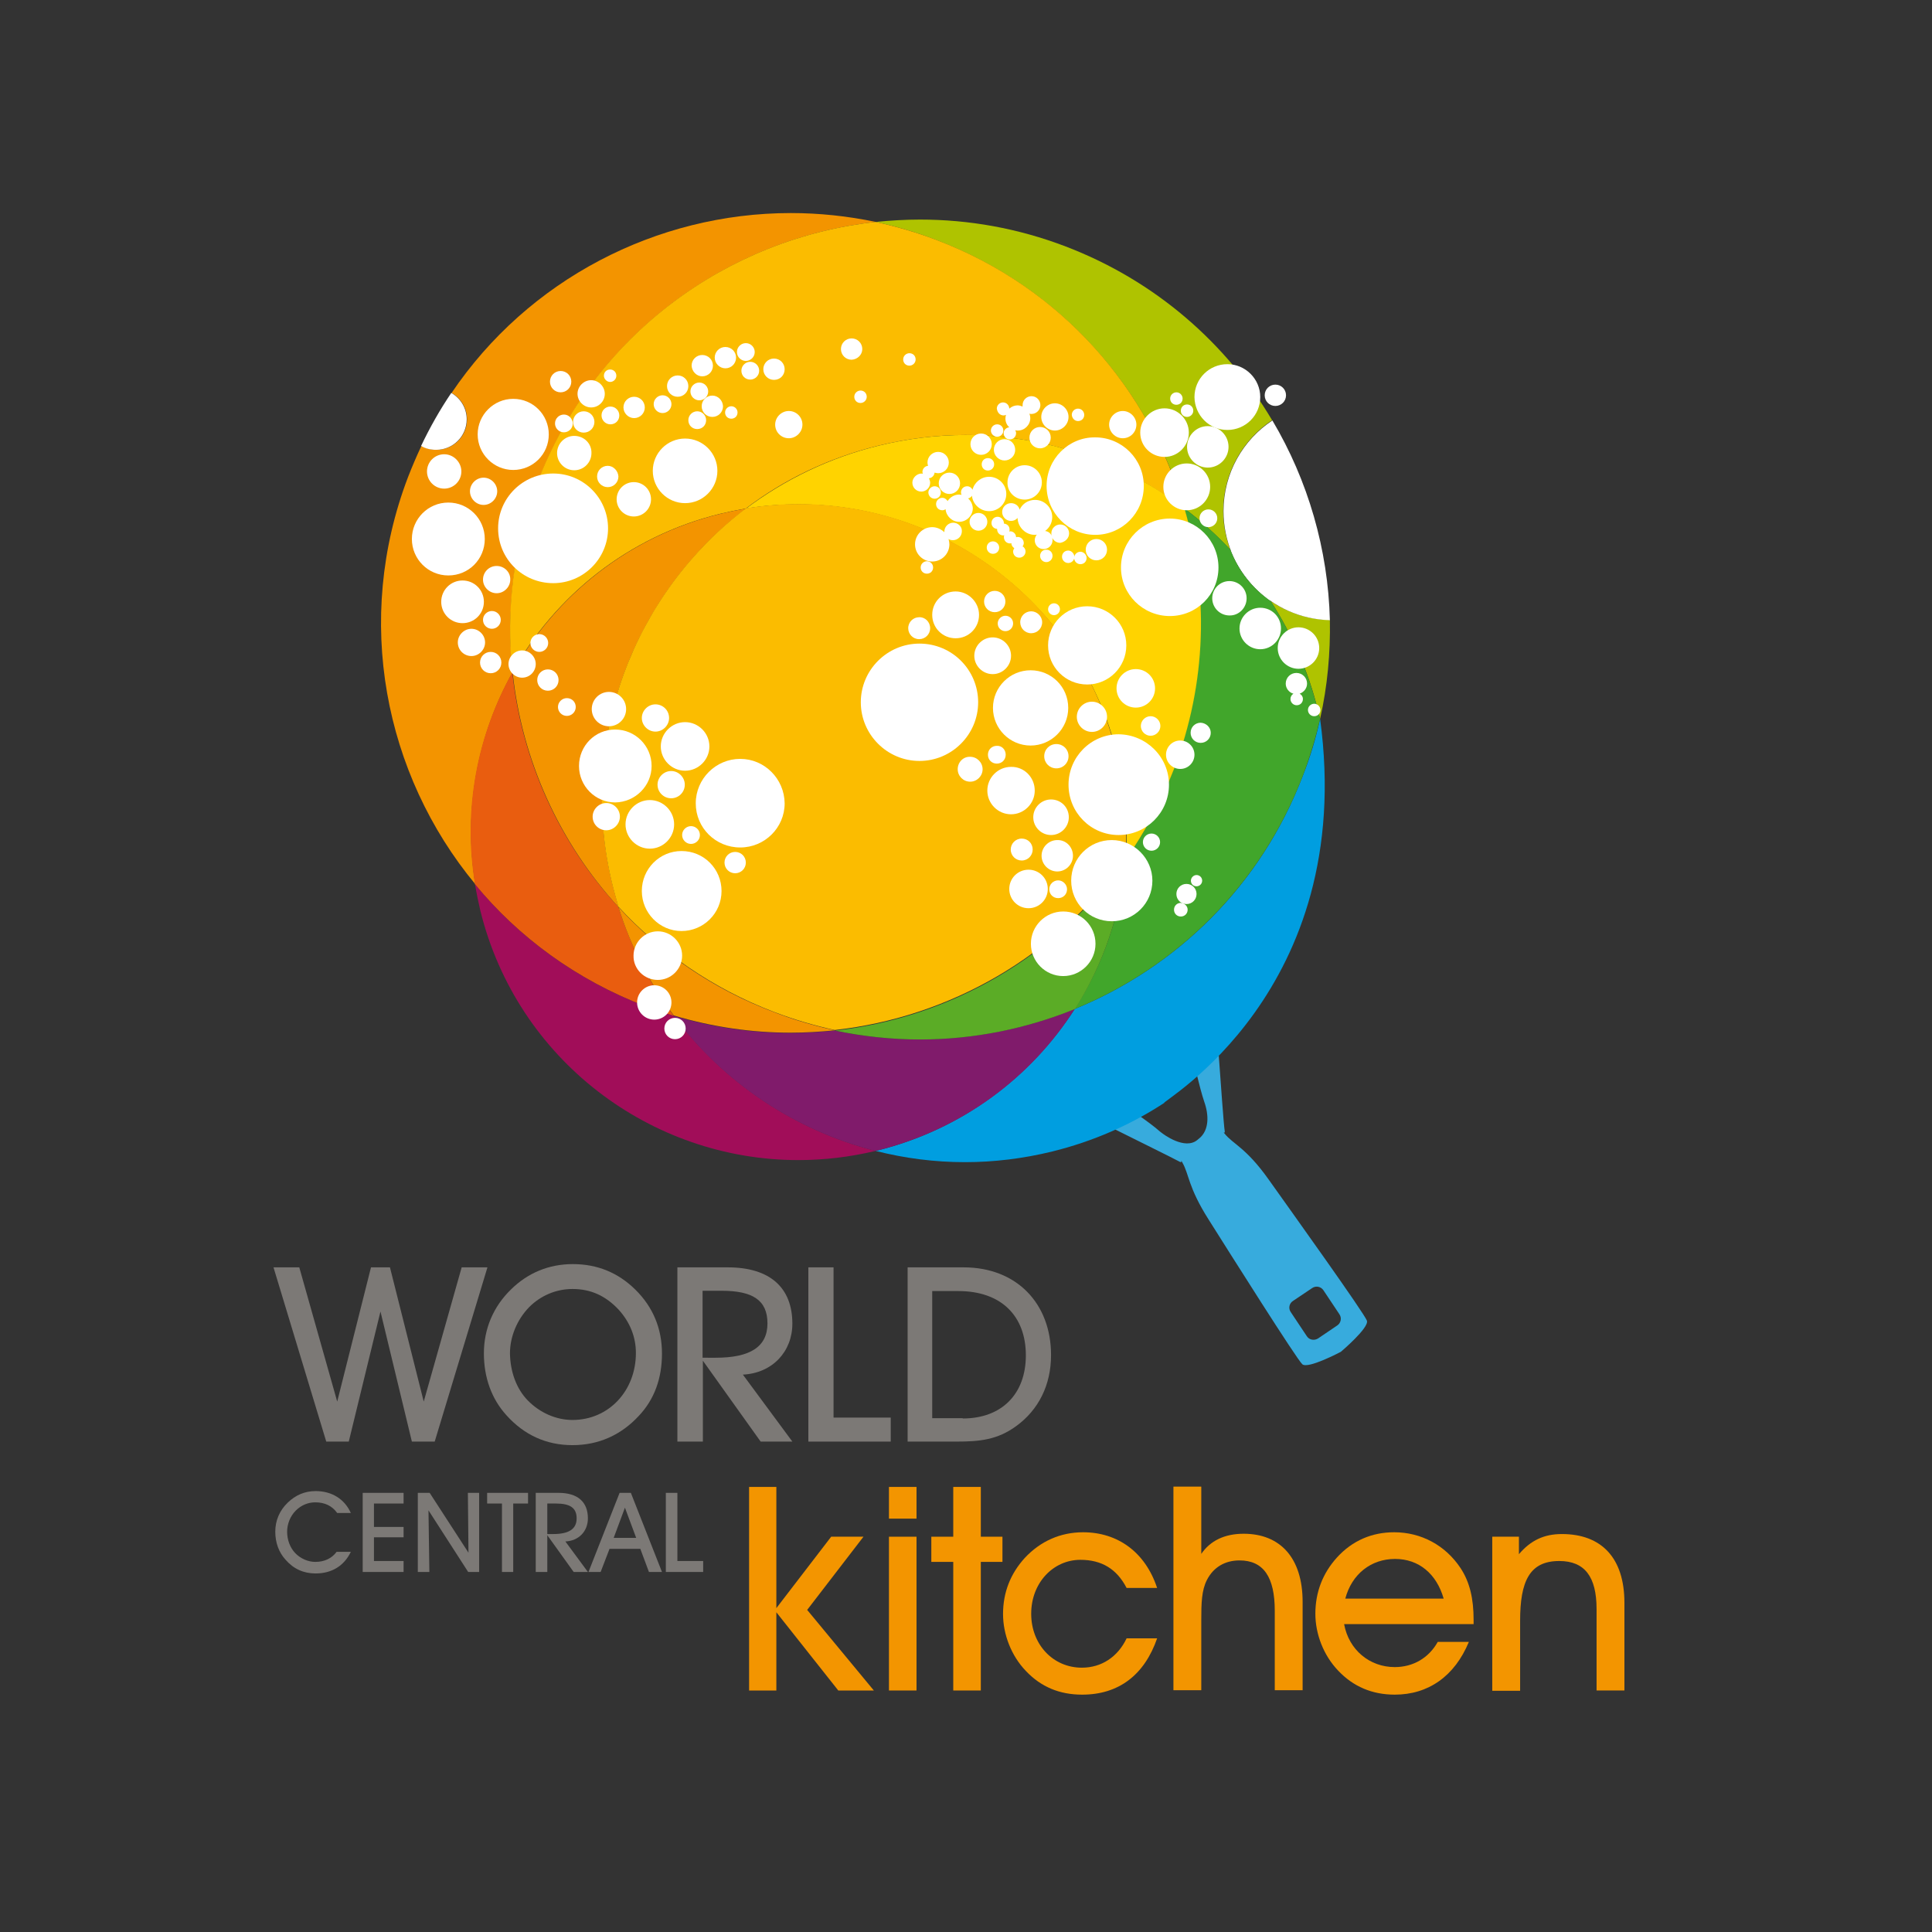 <?xml version="1.0" encoding="utf-8"?>
<!-- Generator: Adobe Illustrator 19.2.1, SVG Export Plug-In . SVG Version: 6.00 Build 0)  -->
<svg version="1.1" id="layer" xmlns="http://www.w3.org/2000/svg" xmlns:xlink="http://www.w3.org/1999/xlink" x="0px" y="0px"
	 viewBox="0 0 652 652" style="enable-background:new 0 0 652 652;" xml:space="preserve">
<rect x="0" y="0" width="652" height="652" fill="#333333" stroke="none"/>
<style type="text/css">
	.st0{fill:#F39500;}
	.st1{fill:#7C7976;}
	.st2{fill:#37ABDD;}
	.st3{fill:#F39400;}
	.st4{fill:#FFFFFF;}
	.st5{fill:#AFC300;}
	.st6{fill:#FBBC00;}
	.st7{fill:#A10D59;}
	.st8{fill:#E95D0F;}
	.st9{fill:#009EE0;}
	.st10{fill:#41A62B;}
	.st11{fill:#FFD300;}
	.st12{fill:#801B6B;}
	.st13{fill:#5BAC26;}
</style>
<polygon class="st0" points="252.8,501.8 262,501.8 262,542.7 280.5,518.6 291.4,518.6 272.4,543.3 294.9,570.5 282.9,570.5 
	262,544.1 262,570.5 252.8,570.5 "/>
<path class="st0" d="M300,518.6h9.3v51.9H300V518.6z M300,501.8h9.3v10.7H300V501.8z"/>
<polygon class="st0" points="321.7,527.1 314.3,527.1 314.3,518.6 321.7,518.6 321.7,501.8 331,501.8 331,518.6 338.3,518.6 
	338.3,527.1 331,527.1 331,570.5 321.7,570.5 "/>
<g>
	<path class="st0" d="M365.2,571.9c-7.6,0-13.9-2.6-19-8c-4.9-5.1-7.7-12.3-7.7-19.2c0-7.3,2.5-13.6,7.3-18.9
		c5.3-5.7,12.1-8.7,19.7-8.7c11.7,0,21,6.7,25,18.8h-10.3c-3.3-6.4-8.4-9.5-15.6-9.5c-9.1,0-16.6,7.7-16.6,18.2
		c0,10.4,7.4,18.2,17.1,18.2c6.6,0,12.1-3.6,15.1-9.9h10.3C386.2,565.3,377.5,571.9,365.2,571.9"/>
	<path class="st0" d="M396,570.5v-68.8h9.4v22.7c3-4.4,7.8-6.8,14.3-6.8c12.3,0,19.9,8.1,19.9,23v29.8h-9.4v-26.8
		c0-11.4-3.8-17-11.9-17c-4.9,0-8.8,2.3-11,6.6c-1.8,3.5-1.9,7.9-1.9,13.6v23.6H396z"/>
	<path class="st0" d="M470.8,526.1c-8.1,0-14.6,5.1-16.8,13.4h33.2C484.8,531.1,478.8,526.1,470.8,526.1 M470.7,562.6
		c6.2,0,11.5-3.1,14.5-8.5h10.5c-4.8,11.6-13.7,17.8-25,17.8c-7.6,0-14-2.7-19.1-8.1c-4.9-5.1-7.7-12.3-7.7-19.2
		c0-7.3,2.5-13.7,7.3-19c5.2-5.7,11.8-8.5,19.3-8.5c9.1,0,17.3,4.4,22.4,12.1c3.1,4.7,4.4,10.3,4.4,17.4v1.5h-43.7
		C455.2,556.8,462.2,562.6,470.7,562.6"/>
	<path class="st0" d="M503.6,570.5v-51.9h9v5.9c4-4.7,8.5-6.8,14.5-6.8c13.4,0,21.1,8.1,21.1,23.2v29.6h-9.4V543
		c0-10.9-4-16.2-12.6-16.2c-10,0-13.2,6.8-13.2,20.2v23.6H503.6z"/>
</g>
<polygon class="st1" points="101,427.7 113.8,473 125.2,427.7 131.6,427.7 143,473 155.8,427.7 164.5,427.7 146.7,486.5 139,486.5 
	128.4,442.6 117.7,486.5 110.1,486.5 92.3,427.7 "/>
<g>
	<path class="st1" d="M178.1,472.6c4.1,4.2,9.6,6.6,15.1,6.6c12.2,0,21.4-9.8,21.4-22.6c0-5.4-2-10.4-5.8-14.6
		c-4.4-4.7-9.4-7-15.6-7c-5.5,0-10.7,2.2-14.6,6.1c-4.1,4.2-6.5,10-6.5,15.6C172.2,463,174.3,468.7,178.1,472.6 M172.5,435.1
		c5.6-5.5,12.7-8.5,20.8-8.5c8.3,0,15.3,2.9,21.1,8.6c6,5.9,9,13.2,9,21.6c0,8.4-2.6,15.5-7.8,21c-6,6.5-13.6,9.9-22.4,9.9
		c-8.8,0-16.3-3.4-22.3-10.1c-5-5.5-7.6-12.7-7.6-20.9C163.3,448.6,166.4,441,172.5,435.1"/>
	<path class="st1" d="M241.5,458.2c11.7,0,17.5-3.7,17.5-11.6c0-7.9-5.1-11-15.5-11h-6.4v22.6H241.5z M228.6,486.5v-58.8h17
		c14.3,0,21.8,6.9,21.8,19c0,9.4-6.7,16.7-16.7,17.2l16.7,22.6h-10.7l-19.5-27.3v27.3H228.6z"/>
</g>
<polygon class="st1" points="272.8,486.5 272.8,427.7 281.3,427.7 281.3,478.4 300.6,478.4 300.6,486.5 "/>
<g>
	<path class="st1" d="M324.9,478.7c13.2,0,21.3-8.3,21.3-21.3c0-13.3-8.3-21.7-22.8-21.7h-8.8v42.9H324.9z M306.3,486.5v-58.8h18.9
		c17.9,0,29.5,12.2,29.5,29.6c0,10.1-4.2,18.5-11.8,24c-6.3,4.6-12.3,5.2-20.1,5.2H306.3z"/>
	<path class="st1" d="M106.5,531c-4,0-7.4-1.5-10.1-4.6c-2.3-2.5-3.5-5.8-3.5-9.5c0-3.7,1.4-7.1,4.2-9.8c2.6-2.5,5.7-3.9,9.4-3.9
		c5.5,0,9.8,2.7,11.9,7.4h-4.6c-1.7-2.4-4.2-3.6-7.4-3.6c-2.5,0-4.8,1-6.6,2.8c-1.9,1.9-2.9,4.6-2.9,7.1c0,2.8,1,5.4,2.7,7.2
		c1.8,1.9,4.4,3,6.8,3c3.1,0,5.6-1.2,7.2-3.4h4.8C116.1,528.5,111.9,531,106.5,531"/>
</g>
<polygon class="st1" points="122.4,530.5 122.4,503.8 136.2,503.8 136.2,507.4 126.2,507.4 126.2,515.3 136.2,515.3 136.2,518.8 
	126.2,518.8 126.2,526.8 136.2,526.8 136.2,530.5 "/>
<polygon class="st1" points="141,530.5 141,503.8 145,503.8 158.1,524 157.9,503.8 161.7,503.8 161.7,530.5 158,530.5 144.6,509.7 
	144.9,530.5 "/>
<polygon class="st1" points="169.4,530.5 169.4,507.4 164.4,507.4 164.4,503.8 178.2,503.8 178.2,507.4 173.2,507.4 173.2,530.5 "/>
<g>
	<path class="st1" d="M186.7,517.7c5.3,0,7.9-1.7,7.9-5.3c0-3.6-2.3-5-7-5h-2.9v10.3H186.7z M180.8,530.5v-26.7h7.7
		c6.5,0,9.9,3.1,9.9,8.6c0,4.3-3,7.6-7.6,7.8l7.6,10.3h-4.8l-8.9-12.4v12.4H180.8z"/>
</g>
<path class="st1" d="M210.9,508.8l-3.8,10.2h7.6L210.9,508.8z M202.7,530.5h-4.1l10.5-26.7h3.8l10.5,26.7H219l-2.9-7.8h-10.4
	L202.7,530.5z"/>
<polygon class="st1" points="224.7,530.5 224.7,503.8 228.6,503.8 228.6,526.8 237.3,526.8 237.3,530.5 "/>
<g>
	<path class="st2" d="M406.4,371.8c1.6,4.5,1.7,9.6-1.7,12.4c1.4-1.2-0.5,0.4-0.5,0.4c-4.3,3.8-11.9-2.1-11.9-2.1
		c-0.3-0.2-0.5-0.4-0.8-0.6c-1.9-1.7-4.8-3.8-7.2-5.5c3.5-1.8,6.9-3.9,10.2-6.1c3.3-2.2,6.5-4.6,9.5-7.2
		C404.7,366,405.6,369.4,406.4,371.8 M442.8,434.7c1.3-0.9,3-0.5,3.8,0.7l5.4,8.1c0.9,1.3,0.5,3-0.7,3.8l-6.5,4.4
		c-1.3,0.8-3,0.5-3.8-0.8l-5.4-8.1c-0.9-1.3-0.5-3,0.8-3.8L442.8,434.7z M375.2,380.6c7.4,3.7,21.4,10.6,22.8,11.4
		c2,1.2-1.2-3.6,1,0.3c2.3,3.9,1.9,8.3,8.9,19.3c7,11.1,29.7,47.1,31.6,48.8s13-4.2,13-4.2s9.6-8.1,8.8-10.5
		c-0.8-2.4-25.6-37-33.2-47.7c-7.6-10.7-12-11.9-14.8-15.4c-2.8-3.6,0.4,1.3,0-1c-0.3-1.6-1.4-17.2-2-25.4"/>
	<path class="st3" d="M266.9,71.9c-45.4,0-88.7,22.5-114.5,60.7c3.1,1.8,5.2,5.1,5.2,8.9c0,5.7-4.6,10.3-10.3,10.3
		c-1.8,0-3.6-0.5-5.1-1.3c-1.6,3.4-3.1,6.9-4.5,10.5c-18.4,48.2-8,100.3,22.7,137.4c-4.1-25.3,0.8-50.4,12.6-71.5
		c-2.2-20.9,0.3-42.7,8.3-63.7c19.1-50.2,64.3-82.8,114.3-88.3C286,72.9,276.4,71.9,266.9,71.9"/>
	<path class="st4" d="M157.5,141.5c0-3.8-2.1-7.1-5.2-8.9c-3.8,5.6-7.2,11.6-10.2,17.9c1.5,0.9,3.2,1.3,5.1,1.3
		C152.9,151.8,157.5,147.2,157.5,141.5"/>
	<path class="st5" d="M310.5,74.1c-5,0-10,0.3-15,0.8c6.9,1.5,13.8,3.5,20.5,6.1c42.1,16,71.8,50.4,83.6,90.5
		c5.6,4.2,10.8,8.9,15.6,14c-1.5-4-2.4-8.4-2.4-13c0-12.8,6.6-24.1,16.5-30.7c-15.4-25.9-39.3-47-69.6-58.6
		C343.5,77,326.9,74.1,310.5,74.1 M428.8,202.8c7.2,11.2,12.8,23.7,16.1,37.4c0.2,0.8,0.4,1.6,0.6,2.4c2.5-11.1,3.5-22.3,3.3-33.4
		C441.4,209.1,434.5,206.7,428.8,202.8"/>
	<path class="st6" d="M295.5,74.9c-50,5.5-95.2,38.1-114.3,88.3c-8,21-10.5,42.8-8.3,63.7c14.4-25.8,39.1-45.9,70.1-53.5
		c2.9-0.7,5.8-1.3,8.7-1.8c12.9-9.8,28-17.1,44.7-21.2c9.9-2.4,19.7-3.6,29.4-3.6c27,0,52.8,9,73.7,24.7
		C387.9,131.4,358.2,97,316.1,81C309.3,78.4,302.4,76.4,295.5,74.9"/>
	<path class="st4" d="M412.9,172.5c0,20,16,36.3,35.9,36.8c-0.6-23.9-7.4-47.2-19.4-67.4C419.5,148.4,412.9,159.7,412.9,172.5"/>
	<path class="st7" d="M160.3,298.4c0.5,3,1.1,5.9,1.8,8.9c12.4,50.4,57.6,84.2,107.3,84.2c8.6,0,17.3-1,26.1-3.1
		c-27.1-6.9-51.3-23-68.1-45.6c-3.3-1-6.5-2.1-9.8-3.3C194.4,330.6,175,316.3,160.3,298.4"/>
	<path class="st8" d="M172.9,226.9c-11.8,21.1-16.8,46.2-12.6,71.5c14.7,17.9,34.2,32.2,57.3,41.1c3.2,1.2,6.5,2.3,9.8,3.3
		c-8.1-10.8-14.4-23.1-18.7-36.7C188.6,284.3,176,256.4,172.9,226.9"/>
	<path class="st3" d="M251.8,171.6c-2.9,0.5-5.8,1.1-8.7,1.8c-31,7.6-55.7,27.7-70.1,53.5c3.1,29.5,15.7,57.4,35.8,79.3
		c-0.7-2.4-1.4-4.8-2-7.3C194.6,249.7,213.9,200.3,251.8,171.6"/>
	<path class="st9" d="M445.5,242.6c-1.4,6.4-3.3,12.8-5.8,19.1c-14.2,37.3-42.8,64.8-77,78.8c-14.8,23-38.1,40.7-66.7,47.8
		c-0.2,0-0.3,0.1-0.5,0.1c9.8,2.5,19.9,3.8,30.2,3.8c9.7,0,19.6-1.2,29.4-3.6c13.8-3.4,26.5-9,37.8-16.4
		C391.5,371.9,458,334.7,445.5,242.6"/>
	<path class="st10" d="M399.6,171.5c8.2,27.9,7.6,58.7-3.5,88c-4.2,11.1-9.7,21.3-16.3,30.6c-1.5,18.2-7.5,35.4-17.1,50.4
		c34.2-14,62.8-41.6,77-78.8c2.4-6.3,4.3-12.7,5.8-19.1c-0.2-0.8-0.4-1.6-0.6-2.4c-3.4-13.7-8.9-26.2-16.1-37.4
		c-6.1-4.2-10.9-10.2-13.5-17.2C410.5,180.4,405.2,175.7,399.6,171.5"/>
	<path class="st11" d="M325.9,146.8c-9.7,0-19.6,1.2-29.4,3.6c-16.7,4.1-31.8,11.5-44.7,21.2c6-1,11.9-1.4,17.8-1.4
		c49.7,0,94.9,33.8,107.4,84.2c3,12,3.8,24,2.9,35.7c6.5-9.3,12-19.5,16.3-30.6c11.2-29.3,11.7-60,3.5-88
		C378.7,155.8,352.9,146.8,325.9,146.8"/>
	<path class="st4" d="M415.3,185.5c2.7,7,7.4,13,13.5,17.3C424.8,196.6,420.3,190.8,415.3,185.5"/>
	<path class="st12" d="M362.7,340.5c-16.4,6.7-34.2,10.3-52.3,10.3c-9.5,0-19.1-1-28.7-3c-4.9,0.5-10,0.8-15,0.8
		c-13.1,0-26.4-1.9-39.4-5.8c16.8,22.6,41,38.7,68.1,45.6c0.2,0,0.3-0.1,0.5-0.1C324.7,381.2,348,363.6,362.7,340.5"/>
	<path class="st3" d="M208.7,306.1c4.2,13.5,10.6,25.8,18.7,36.6c13.1,3.9,26.3,5.8,39.4,5.8c5,0,10-0.3,15-0.8
		c-6.9-1.5-13.8-3.5-20.5-6.1C240.5,333.8,222.8,321.4,208.7,306.1"/>
	<path class="st13" d="M379.8,290.1c-23.1,32.7-59.1,53.4-98,57.7c9.6,2,19.2,3,28.7,3c18.1,0,35.8-3.6,52.3-10.3
		C372.3,325.5,378.3,308.2,379.8,290.1"/>
	<path class="st6" d="M269.6,170.1c-5.9,0-11.8,0.5-17.8,1.4c-37.9,28.7-57.2,78.1-45.1,127.2c0.6,2.5,1.3,4.9,2,7.3
		c14.1,15.3,31.8,27.6,52.5,35.5c6.8,2.6,13.7,4.6,20.5,6.1c38.9-4.3,75-25,98-57.7c1-11.7,0.1-23.7-2.9-35.7
		C364.6,203.9,319.4,170.1,269.6,170.1"/>
	<path class="st4" d="M353.2,164c0,9.1,7.4,16.5,16.4,16.5c9.1,0,16.4-7.4,16.4-16.5c0-9.1-7.4-16.4-16.4-16.4
		C360.6,147.5,353.2,154.9,353.2,164"/>
	<path class="st4" d="M414.2,145.1c6.1,0,11.1-4.9,11.1-11.1c0-6.1-5-11.1-11.1-11.1c-6.1,0-11.1,4.9-11.1,11.1
		C403.2,140.2,408.1,145.1,414.2,145.1"/>
	<path class="st4" d="M411.2,191.5c0-9.1-7.4-16.5-16.4-16.5c-9.1,0-16.5,7.4-16.5,16.5c0,9.1,7.4,16.4,16.5,16.4
		C403.9,207.9,411.2,200.6,411.2,191.5"/>
	<path class="st4" d="M249.8,256.1c-8.2,0-15,6.7-15,15c0,8.3,6.7,14.9,15,14.9c8.3,0,15-6.7,15-14.9
		C264.7,262.8,258,256.1,249.8,256.1"/>
	<path class="st4" d="M230,287.2c-7.4,0-13.4,6-13.4,13.5c0,7.4,6,13.5,13.4,13.5c7.4,0,13.5-6,13.5-13.5
		C243.5,293.2,237.5,287.2,230,287.2"/>
	<path class="st4" d="M219.9,258.5c0-6.8-5.5-12.3-12.3-12.3c-6.8,0-12.2,5.5-12.2,12.3c0,6.8,5.5,12.3,12.2,12.3
		C214.4,270.7,219.9,265.2,219.9,258.5"/>
	<path class="st4" d="M168.1,178.3c0,10.3,8.3,18.5,18.6,18.5c10.2,0,18.5-8.3,18.5-18.5c0-10.2-8.3-18.5-18.5-18.5
		C176.4,159.8,168.1,168.1,168.1,178.3"/>
	<path class="st4" d="M173.2,158.6c6.6,0,12-5.3,12-12c0-6.6-5.3-12-12-12c-6.6,0-12,5.4-12,12C161.2,153.2,166.6,158.6,173.2,158.6
		"/>
	<path class="st4" d="M163.3,203.1c0-4-3.2-7.2-7.2-7.2c-4,0-7.2,3.2-7.2,7.2c0,4,3.2,7.2,7.2,7.2
		C160.1,210.3,163.3,207.1,163.3,203.1"/>
	<path class="st4" d="M364.6,186.2c-1.1,0-2.1,0.9-2.1,2.1c0,1.1,0.9,2.1,2.1,2.1c1.2,0,2.1-0.9,2.1-2.1
		C366.7,187.2,365.7,186.2,364.6,186.2"/>
	<path class="st4" d="M373.6,185.5c0-2-1.6-3.6-3.6-3.6c-2,0-3.6,1.6-3.6,3.6c0,2,1.6,3.6,3.6,3.6
		C372,189.1,373.6,187.5,373.6,185.5"/>
	<path class="st4" d="M393,154.2c4.5,0,8.2-3.7,8.2-8.2c0-4.5-3.7-8.2-8.2-8.2c-4.5,0-8.2,3.7-8.2,8.2
		C384.8,150.6,388.5,154.2,393,154.2"/>
	<path class="st4" d="M378.9,147.9c2.6,0,4.6-2.1,4.6-4.6s-2.1-4.6-4.6-4.6c-2.5,0-4.6,2.1-4.6,4.6S376.4,147.9,378.9,147.9"/>
	<path class="st4" d="M408.4,164.3c0-4.4-3.6-7.9-7.9-7.9c-4.4,0-7.9,3.6-7.9,7.9c0,4.4,3.6,7.9,7.9,7.9
		C404.9,172.2,408.4,168.6,408.4,164.3"/>
	<path class="st4" d="M397,136.6c1.2,0,2.1-0.9,2.1-2.1c0-1.1-0.9-2.1-2.1-2.1c-1.1,0-2.1,0.9-2.1,2.1
		C394.9,135.7,395.8,136.6,397,136.6"/>
	<path class="st4" d="M404.8,174.9c0,1.6,1.3,3,3,3c1.6,0,3-1.3,3-3c0-1.6-1.3-3-3-3C406.2,171.9,404.8,173.2,404.8,174.9"/>
	<path class="st4" d="M400.6,140.7c1.1,0,2.1-0.9,2.1-2.1c0-1.2-0.9-2.1-2.1-2.1c-1.2,0-2.1,0.9-2.1,2.1
		C398.5,139.8,399.4,140.7,400.6,140.7"/>
	<path class="st4" d="M337.2,184.8c0-1.1-0.9-2.1-2.1-2.1c-1.2,0-2.1,0.9-2.1,2.1c0,1.1,0.9,2.1,2.1,2.1
		C336.3,186.9,337.2,186,337.2,184.8"/>
	<path class="st4" d="M336.7,174.4c-1.2,0-2.1,0.9-2.1,2.1c0,1.1,0.8,1.9,1.9,2l0,0.1c0,1.2,0.9,2.1,2.1,2.1l0.3-0.1
		c-0.1,0.2-0.1,0.5-0.1,0.7c0,1.2,0.9,2.1,2.1,2.1c0.2,0,0.3-0.1,0.4-0.1c0,0.7,0.4,1.3,1,1.7c-0.2,0.3-0.4,0.7-0.4,1.1
		c0,1.2,0.9,2.1,2.1,2.1c1.1,0,2.1-0.9,2.1-2.1c0-0.7-0.4-1.4-1-1.7c0.2-0.3,0.4-0.7,0.4-1.1c0-1.2-0.9-2.1-2.1-2.1
		c-0.2,0-0.3,0.1-0.5,0.1c0-1.1-0.9-2-2-2l-0.3,0.1c0.1-0.2,0.1-0.5,0.1-0.7c0-1.1-0.8-1.9-1.9-2l0-0.1
		C338.8,175.4,337.8,174.4,336.7,174.4"/>
	<path class="st4" d="M345.8,168.6c3.2,0,5.8-2.6,5.8-5.8c0-3.2-2.6-5.8-5.8-5.8c-3.2,0-5.8,2.6-5.8,5.8
		C339.9,166,342.5,168.6,345.8,168.6"/>
	<path class="st4" d="M360.5,185.8c-1.2,0-2.1,0.9-2.1,2.1c0,1.1,0.9,2.1,2.1,2.1c1.1,0,2.1-0.9,2.1-2.1
		C362.5,186.8,361.6,185.8,360.5,185.8"/>
	<path class="st4" d="M253.2,122.1c-1.6,0-3,1.3-3,3c0,1.7,1.3,3,3,3c1.6,0,3-1.3,3-3C256.2,123.4,254.8,122.1,253.2,122.1"/>
	<path class="st4" d="M339,155.4c2,0,3.6-1.6,3.6-3.6c0-2-1.6-3.6-3.6-3.6c-2,0-3.6,1.6-3.6,3.6C335.4,153.8,337.1,155.4,339,155.4"
		/>
	<path class="st4" d="M312.8,189.4c-1.1,0-2.1,0.9-2.1,2.1c0,1.2,0.9,2.1,2.1,2.1c1.2,0,2.1-0.9,2.1-2.1
		C314.9,190.4,314,189.4,312.8,189.4"/>
	<path class="st4" d="M313.3,166.2c0,1.1,0.9,2.1,2.1,2.1c1.2,0,2.1-0.9,2.1-2.1c0-1.2-0.9-2.1-2.1-2.1
		C314.3,164.1,313.3,165.1,313.3,166.2"/>
	<path class="st4" d="M326.7,168.2c0.5-0.1,1-0.4,1.3-0.9c0.3,2.9,2.8,5.2,5.8,5.2c3.2,0,5.8-2.6,5.8-5.8c0-3.2-2.6-5.8-5.8-5.8
		c-2.7,0-5,1.9-5.6,4.4c-0.3-0.7-1-1.2-1.8-1.2c-1.2,0-2.1,0.9-2.1,2.1c0,0.3,0.1,0.6,0.2,0.8c-0.3,0-0.5-0.1-0.8-0.1
		c-1.6,0-3.1,0.9-3.9,2.2c-0.4-0.6-1-1.1-1.8-1.1c-1.1,0-2.1,0.9-2.1,2.1c0,1.2,0.9,2.1,2.1,2.1c0.4,0,0.8-0.1,1.1-0.4
		c0.2,2.4,2.2,4.3,4.6,4.3c2.5,0,4.6-2.1,4.6-4.6C328.2,170.2,327.7,169.1,326.7,168.2"/>
	<path class="st4" d="M316.8,163.1c0,2,1.6,3.6,3.6,3.6c2,0,3.6-1.6,3.6-3.6c0-2-1.6-3.6-3.6-3.6
		C318.4,159.5,316.8,161.1,316.8,163.1"/>
	<path class="st4" d="M321.7,176.4c-1.6,0-3,1.3-3,3l0,0.2c-1.1-1-2.5-1.7-4.1-1.7c-3.2,0-5.8,2.6-5.8,5.8c0,3.2,2.6,5.8,5.8,5.8
		c3.2,0,5.8-2.6,5.8-5.8c0-0.6-0.1-1.2-0.3-1.8c0.4,0.3,1,0.4,1.5,0.4c1.6,0,3-1.3,3-3C324.7,177.7,323.3,176.4,321.7,176.4"/>
	<path class="st4" d="M306.9,123.4c1.1,0,2.1-0.9,2.1-2.1c0-1.2-0.9-2.1-2.1-2.1c-1.1,0-2.1,0.9-2.1,2.1
		C304.8,122.5,305.7,123.4,306.9,123.4"/>
	<path class="st4" d="M264.8,124.6c0-2-1.6-3.6-3.6-3.6c-2,0-3.6,1.6-3.6,3.6c0,2,1.6,3.6,3.6,3.6
		C263.3,128.2,264.8,126.6,264.8,124.6"/>
	<path class="st4" d="M307.9,162.9c0,1.6,1.3,3,3,3c1.6,0,3-1.3,3-3c0-0.5-0.2-1-0.4-1.5c1-0.1,1.8-0.9,1.9-1.9
		c0.4,0.1,0.8,0.2,1.2,0.2c2,0,3.6-1.6,3.6-3.6c0-2-1.6-3.6-3.6-3.6c-2,0-3.6,1.6-3.6,3.6c0,0.4,0.1,0.8,0.2,1.1
		c-1.1,0.1-1.9,1-1.9,2.1c0,0.2,0.1,0.4,0.1,0.6c-0.2,0-0.3-0.1-0.5-0.1C309.3,159.9,307.9,161.3,307.9,162.9"/>
	<path class="st4" d="M356,145.3c2.5,0,4.6-2.1,4.6-4.6c0-2.5-2.1-4.6-4.6-4.6c-2.5,0-4.6,2.1-4.6,4.6
		C351.4,143.2,353.5,145.3,356,145.3"/>
	<path class="st4" d="M363.8,142.1c1.2,0,2.1-0.9,2.1-2.1c0-1.1-0.9-2.1-2.1-2.1c-1.1,0-2.1,0.9-2.1,2.1
		C361.8,141.2,362.7,142.1,363.8,142.1"/>
	<path class="st4" d="M354.6,147.7c0-2-1.6-3.6-3.6-3.6s-3.6,1.6-3.6,3.6c0,2,1.6,3.6,3.6,3.6S354.6,149.6,354.6,147.7"/>
	<path class="st4" d="M338.7,140.2c0.3,0,0.6-0.1,0.8-0.2c-0.1,0.4-0.2,0.8-0.2,1.2c0,1.2,0.5,2.3,1.3,3c-1.1,0.1-1.9,1-1.9,2
		c0,1.1,0.9,2.1,2.1,2.1c1.1,0,2.1-0.9,2.1-2.1c0-0.4-0.1-0.7-0.3-1c0.3,0.1,0.6,0.1,0.9,0.1c2.3,0,4.2-1.9,4.2-4.2
		c0-0.5-0.1-1-0.3-1.5c0.2,0.1,0.5,0.1,0.7,0.1c1.6,0,3-1.3,3-3c0-1.6-1.3-3-3-3c-1.6,0-3,1.3-3,3c0,0.2,0,0.4,0,0.5
		c-0.5-0.2-1.1-0.4-1.7-0.4c-1,0-2,0.4-2.8,1.1c0-1.1-0.9-2.1-2.1-2.1c-1.1,0-2.1,0.9-2.1,2.1C336.6,139.3,337.5,140.2,338.7,140.2"
		/>
	<path class="st4" d="M331.1,153.5c2,0,3.6-1.6,3.6-3.6c0-2-1.6-3.6-3.6-3.6c-2,0-3.6,1.6-3.6,3.6
		C327.5,151.9,329.1,153.5,331.1,153.5"/>
	<path class="st4" d="M330.2,173.1c-1.6,0-3,1.3-3,3c0,1.6,1.3,3,3,3c1.6,0,3-1.3,3-3C333.2,174.4,331.8,173.1,330.2,173.1"/>
	<path class="st4" d="M336.5,147.4c1.1,0,2.1-0.9,2.1-2.1c0-1.2-0.9-2.1-2.1-2.1c-1.1,0-2.1,0.9-2.1,2.1
		C334.4,146.4,335.4,147.4,336.5,147.4"/>
	<path class="st4" d="M333.4,154.6c-1.2,0-2.1,0.9-2.1,2.1c0,1.2,0.9,2.1,2.1,2.1c1.1,0,2.1-0.9,2.1-2.1
		C335.5,155.5,334.6,154.6,333.4,154.6"/>
	<path class="st4" d="M355.2,187.6c0-1.2-0.9-2.1-2.1-2.1c-1.2,0-2.1,0.9-2.1,2.1c0,1.1,0.9,2.1,2.1,2.1
		C354.2,189.7,355.2,188.8,355.2,187.6"/>
	<path class="st4" d="M430.4,137c2,0,3.6-1.6,3.6-3.6c0-2-1.6-3.6-3.6-3.6c-2,0-3.6,1.6-3.6,3.6C426.8,135.4,428.4,137,430.4,137"/>
	<path class="st4" d="M407.6,157.8c3.9,0,7-3.2,7-7c0-3.9-3.2-7-7-7c-3.9,0-7,3.2-7,7C400.6,154.7,403.8,157.8,407.6,157.8"/>
	<path class="st4" d="M360.8,180c0-1.6-1.3-3-3-3c-1.6,0-3,1.3-3,3c0,0.3,0,0.5,0.1,0.8c-0.4-0.9-1.2-1.5-2.2-1.6
		c1.5-1.1,2.4-2.8,2.4-4.7c0-3.2-2.6-5.8-5.8-5.8c-2.3,0-4.3,1.3-5.2,3.3c-0.3-1.3-1.5-2.2-2.9-2.2c-1.6,0-3,1.3-3,3
		c0,1.6,1.3,3,3,3c0.9,0,1.7-0.4,2.2-1c0.1,3.1,2.7,5.7,5.8,5.7c0.2,0,0.5,0,0.7-0.1c-0.4,0.5-0.7,1.2-0.7,1.9c0,1.7,1.3,3,3,3
		c1.6,0,3-1.3,3-3c0-0.3,0-0.5-0.1-0.8c0.5,1,1.5,1.7,2.7,1.7C359.5,182.9,360.8,181.6,360.8,180"/>
	<path class="st4" d="M443.5,237.5c-1.1,0-2.1,0.9-2.1,2.1c0,1.1,0.9,2.1,2.1,2.1c1.2,0,2.1-0.9,2.1-2.1
		C445.6,238.5,444.7,237.5,443.5,237.5"/>
	<path class="st4" d="M437.5,227.1c-2,0-3.6,1.6-3.6,3.6c0,1.6,1.1,3,2.6,3.4c-0.6,0.4-1,1-1,1.8c0,1.1,0.9,2.1,2.1,2.1
		c1.2,0,2.1-0.9,2.1-2.1c0-0.8-0.4-1.4-1.1-1.8c1.4-0.5,2.5-1.8,2.5-3.4C441.1,228.7,439.5,227.1,437.5,227.1"/>
	<path class="st4" d="M445.2,218.7c0-3.9-3.2-7-7-7c-3.9,0-7,3.2-7,7c0,3.9,3.2,7,7,7C442,225.7,445.2,222.6,445.2,218.7"/>
	<path class="st4" d="M420.7,201.9c0-3.2-2.6-5.8-5.8-5.8c-3.2,0-5.8,2.6-5.8,5.8c0,3.2,2.6,5.8,5.8,5.8
		C418,207.8,420.7,205.2,420.7,201.9"/>
	<path class="st4" d="M425.3,205.1c-3.9,0-7,3.2-7,7c0,3.9,3.2,7,7,7c3.9,0,7-3.2,7-7C432.3,208.2,429.2,205.1,425.3,205.1"/>
	<path class="st4" d="M251.7,121.8c1.6,0,3-1.3,3-3c0-1.6-1.3-3-3-3c-1.6,0-3,1.3-3,3C248.7,120.5,250.1,121.8,251.7,121.8"/>
	<path class="st4" d="M291,117.8c0-2-1.6-3.6-3.6-3.6c-2,0-3.6,1.6-3.6,3.6c0,2,1.6,3.6,3.6,3.6C289.4,121.3,291,119.7,291,117.8"/>
	<path class="st4" d="M290.4,131.8c-1.1,0-2.1,0.9-2.1,2.1c0,1.2,0.9,2.1,2.1,2.1c1.1,0,2.1-0.9,2.1-2.1
		C292.5,132.7,291.6,131.8,290.4,131.8"/>
	<path class="st4" d="M266.2,138.7c-2.5,0-4.6,2.1-4.6,4.6c0,2.6,2.1,4.6,4.6,4.6c2.5,0,4.6-2.1,4.6-4.6
		C270.8,140.8,268.8,138.7,266.2,138.7"/>
	<path class="st4" d="M248.1,287.5c-2,0-3.6,1.6-3.6,3.6c0,2,1.6,3.6,3.6,3.6c2,0,3.6-1.6,3.6-3.6
		C251.7,289.1,250.1,287.5,248.1,287.5"/>
	<path class="st4" d="M205.5,233.5c-3.2,0-5.8,2.6-5.8,5.8c0,3.2,2.6,5.8,5.8,5.8c3.2,0,5.8-2.6,5.8-5.8
		C211.3,236.1,208.7,233.5,205.5,233.5"/>
	<path class="st4" d="M205.9,128.9c1.1,0,2.1-0.9,2.1-2.1c0-1.2-0.9-2.1-2.1-2.1c-1.2,0-2.1,0.9-2.1,2.1
		C203.8,127.9,204.8,128.9,205.9,128.9"/>
	<path class="st4" d="M213.9,174.3c3.2,0,5.8-2.6,5.8-5.8c0-3.2-2.6-5.8-5.8-5.8c-3.2,0-5.8,2.6-5.8,5.8
		C208.1,171.7,210.7,174.3,213.9,174.3"/>
	<path class="st4" d="M214,141.1c2,0,3.6-1.6,3.6-3.6c0-2-1.6-3.6-3.6-3.6c-2,0-3.6,1.6-3.6,3.6C210.4,139.5,212.1,141.1,214,141.1"
		/>
	<path class="st4" d="M216.6,242.3c0,2.5,2.1,4.6,4.6,4.6c2.5,0,4.6-2.1,4.6-4.6c0-2.6-2.1-4.6-4.6-4.6
		C218.7,237.7,216.6,239.8,216.6,242.3"/>
	<path class="st4" d="M203,140.2c0,1.6,1.3,3,3,3c1.7,0,3-1.3,3-3c0-1.6-1.3-3-3-3C204.3,137.2,203,138.5,203,140.2"/>
	<path class="st4" d="M199.5,137.5c2.6,0,4.6-2.1,4.6-4.6c0-2.5-2.1-4.6-4.6-4.6c-2.5,0-4.6,2.1-4.6,4.6
		C194.9,135.4,197,137.5,199.5,137.5"/>
	<path class="st4" d="M190.3,139.9c-1.6,0-3,1.3-3,3c0,1.6,1.3,3,3,3c1.6,0,3-1.3,3-3C193.2,141.2,191.9,139.9,190.3,139.9"/>
	<path class="st4" d="M205.1,157.2c-2,0-3.6,1.6-3.6,3.6c0,2,1.6,3.6,3.6,3.6c2,0,3.6-1.6,3.6-3.6
		C208.6,158.9,207,157.2,205.1,157.2"/>
	<path class="st4" d="M193.8,147.1c-3.2,0-5.8,2.6-5.8,5.8c0,3.2,2.6,5.8,5.8,5.8c3.2,0,5.8-2.6,5.8-5.8
		C199.7,149.7,197.1,147.1,193.8,147.1"/>
	<path class="st4" d="M197,146c2,0,3.6-1.6,3.6-3.6c0-2-1.6-3.6-3.6-3.6c-2,0-3.6,1.6-3.6,3.6C193.4,144.4,195,146,197,146"/>
	<path class="st4" d="M231.1,264.8c0-2.5-2.1-4.6-4.6-4.6s-4.6,2.1-4.6,4.6c0,2.6,2.1,4.6,4.6,4.6S231.1,267.4,231.1,264.8"/>
	<path class="st4" d="M237,127c2,0,3.6-1.6,3.6-3.6c0-2-1.6-3.6-3.6-3.6c-2,0-3.6,1.6-3.6,3.6C233.5,125.4,235.1,127,237,127"/>
	<path class="st4" d="M189.2,132.4c2,0,3.6-1.6,3.6-3.6c0-2-1.6-3.6-3.6-3.6c-2,0-3.6,1.6-3.6,3.6
		C185.6,130.8,187.2,132.4,189.2,132.4"/>
	<path class="st4" d="M240.4,133.5c-2,0-3.6,1.6-3.6,3.6c0,2,1.6,3.6,3.6,3.6c2,0,3.6-1.6,3.6-3.6
		C243.9,135.1,242.3,133.5,240.4,133.5"/>
	<path class="st4" d="M246.8,137.1c-1.1,0-2.1,0.9-2.1,2.1c0,1.2,0.9,2.1,2.1,2.1c1.2,0,2.1-0.9,2.1-2.1
		C248.9,138,247.9,137.1,246.8,137.1"/>
	<path class="st4" d="M244.8,124.3c2,0,3.6-1.6,3.6-3.6c0-2-1.6-3.6-3.6-3.6c-2,0-3.6,1.6-3.6,3.6
		C241.2,122.7,242.9,124.3,244.8,124.3"/>
	<path class="st4" d="M236,135.1c1.6,0,3-1.3,3-3c0-1.6-1.3-3-3-3c-1.6,0-3,1.3-3,3C233,133.8,234.4,135.1,236,135.1"/>
	<path class="st4" d="M231.2,148c-6,0-10.9,4.9-10.9,10.9c0,6,4.9,10.9,10.9,10.9c6,0,10.9-4.9,10.9-10.9
		C242.1,152.9,237.2,148,231.2,148"/>
	<path class="st4" d="M231.2,243.7c-4.5,0-8.2,3.7-8.2,8.2c0,4.5,3.7,8.2,8.2,8.2c4.5,0,8.2-3.7,8.2-8.2
		C239.4,247.4,235.7,243.7,231.2,243.7"/>
	<path class="st4" d="M228.7,133.9c2,0,3.6-1.6,3.6-3.6c0-2-1.6-3.6-3.6-3.6c-2,0-3.6,1.6-3.6,3.6
		C225.1,132.3,226.7,133.9,228.7,133.9"/>
	<path class="st4" d="M235.3,144.8c1.7,0,3-1.3,3-3c0-1.6-1.3-3-3-3c-1.6,0-3,1.3-3,3C232.3,143.5,233.6,144.8,235.3,144.8"/>
	<path class="st4" d="M223.6,139.4c1.6,0,3-1.3,3-3c0-1.6-1.3-3-3-3c-1.6,0-3,1.3-3,3C220.6,138.1,222,139.4,223.6,139.4"/>
	<path class="st4" d="M233.2,278.8c-1.6,0-3,1.3-3,3c0,1.6,1.3,3,3,3c1.6,0,3-1.3,3-3C236.2,280.1,234.8,278.8,233.2,278.8"/>
	<path class="st4" d="M182,220c1.6,0,3-1.3,3-3c0-1.6-1.3-3-3-3c-1.6,0-3,1.3-3,3C179,218.7,180.4,220,182,220"/>
	<path class="st4" d="M184.9,225.9c-2,0-3.6,1.6-3.6,3.6c0,2,1.6,3.6,3.6,3.6c2,0,3.6-1.6,3.6-3.6
		C188.5,227.5,186.9,225.9,184.9,225.9"/>
	<path class="st4" d="M191.3,235.6c-1.6,0-3,1.3-3,3c0,1.6,1.3,3,3,3c1.6,0,3-1.3,3-3C194.3,236.9,193,235.6,191.3,235.6"/>
	<path class="st4" d="M167.6,191c-2.6,0-4.6,2.1-4.6,4.6c0,2.5,2.1,4.6,4.6,4.6c2.5,0,4.6-2.1,4.6-4.6
		C172.3,193.1,170.2,191,167.6,191"/>
	<path class="st4" d="M176.2,219.5c-2.5,0-4.6,2.1-4.6,4.6c0,2.5,2.1,4.6,4.6,4.6c2.6,0,4.6-2.1,4.6-4.6
		C180.8,221.6,178.7,219.5,176.2,219.5"/>
	<path class="st4" d="M204.6,271c-2.5,0-4.6,2.1-4.6,4.6c0,2.6,2.1,4.6,4.6,4.6c2.5,0,4.6-2.1,4.6-4.6
		C209.2,273.1,207.2,271,204.6,271"/>
	<path class="st4" d="M222,330.7c4.5,0,8.2-3.7,8.2-8.2c0-4.5-3.7-8.2-8.2-8.2c-4.5,0-8.2,3.7-8.2,8.2
		C213.7,327,217.4,330.7,222,330.7"/>
	<path class="st4" d="M227.5,278.2c0-4.5-3.7-8.2-8.2-8.2c-4.5,0-8.2,3.7-8.2,8.2c0,4.5,3.7,8.2,8.2,8.2
		C223.8,286.4,227.5,282.7,227.5,278.2"/>
	<path class="st4" d="M166,212.2c1.6,0,3-1.3,3-3c0-1.6-1.3-3-3-3c-1.6,0-3,1.3-3,3C163,210.9,164.4,212.2,166,212.2"/>
	<path class="st4" d="M226.6,338.3c0-3.2-2.6-5.8-5.8-5.8c-3.2,0-5.8,2.6-5.8,5.8c0,3.2,2.6,5.8,5.8,5.8
		C224,344.1,226.6,341.5,226.6,338.3"/>
	<path class="st4" d="M227.8,343.5c-2,0-3.6,1.6-3.6,3.6c0,2,1.6,3.6,3.6,3.6c2,0,3.6-1.6,3.6-3.6
		C231.4,345.1,229.8,343.5,227.8,343.5"/>
	<path class="st4" d="M163.2,170.4c2.5,0,4.6-2.1,4.6-4.6c0-2.5-2.1-4.6-4.6-4.6c-2.5,0-4.6,2.1-4.6,4.6
		C158.6,168.3,160.7,170.4,163.2,170.4"/>
	<path class="st4" d="M149.9,153.3c-3.2,0-5.8,2.6-5.8,5.8c0,3.2,2.6,5.8,5.8,5.8c3.2,0,5.8-2.6,5.8-5.8
		C155.7,156,153.1,153.3,149.9,153.3"/>
	<path class="st4" d="M163.7,216.8c0-2.5-2.1-4.6-4.6-4.6s-4.6,2.1-4.6,4.6c0,2.6,2.1,4.6,4.6,4.6S163.7,219.3,163.7,216.8"/>
	<path class="st4" d="M165.6,220c-2,0-3.6,1.6-3.6,3.6c0,2,1.6,3.6,3.6,3.6c2,0,3.6-1.6,3.6-3.6C169.2,221.6,167.6,220,165.6,220"/>
	<path class="st4" d="M163.6,181.9c0-6.8-5.5-12.3-12.3-12.3c-6.8,0-12.3,5.5-12.3,12.3c0,6.8,5.5,12.3,12.3,12.3
		C158.2,194.2,163.6,188.7,163.6,181.9"/>
	<path class="st4" d="M330.1,237c0,10.9-8.9,19.8-19.8,19.8c-10.9,0-19.8-8.9-19.8-19.8c0-10.9,8.9-19.8,19.8-19.8
		C321.3,217.2,330.1,226.1,330.1,237"/>
	<path class="st4" d="M400.8,307c0,1.3-1,2.3-2.3,2.3c-1.3,0-2.3-1-2.3-2.3c0-1.3,1-2.3,2.3-2.3C399.8,304.8,400.8,305.8,400.8,307"
		/>
	<path class="st4" d="M403.8,301.7c0,1.9-1.5,3.4-3.4,3.4c-1.9,0-3.4-1.5-3.4-3.4c0-1.9,1.5-3.4,3.4-3.4
		C402.3,298.3,403.8,299.8,403.8,301.7"/>
	<path class="st4" d="M405.7,297.2c0,1.1-0.9,1.9-1.9,1.9c-1.1,0-1.9-0.8-1.9-1.9c0-1,0.9-1.9,1.9-1.9
		C404.8,295.3,405.7,296.1,405.7,297.2"/>
	<path class="st4" d="M369.7,318.5c0,6-4.9,10.9-10.9,10.9c-6,0-10.9-4.9-10.9-10.9c0-6,4.9-10.9,10.9-10.9
		C364.9,307.6,369.7,312.5,369.7,318.5"/>
	<path class="st4" d="M353.6,300c0,3.6-2.9,6.5-6.5,6.5c-3.6,0-6.5-2.9-6.5-6.5c0-3.6,2.9-6.5,6.5-6.5
		C350.7,293.5,353.6,296.4,353.6,300"/>
	<path class="st4" d="M380.1,217.8c0,7.3-5.9,13.2-13.2,13.2c-7.3,0-13.2-5.9-13.2-13.2c0-7.3,5.9-13.2,13.2-13.2
		C374.2,204.6,380.1,210.5,380.1,217.8"/>
	<path class="st4" d="M330.4,207.5c0,4.4-3.5,7.9-7.9,7.9c-4.4,0-7.9-3.5-7.9-7.9c0-4.4,3.5-7.9,7.9-7.9
		C326.8,199.6,330.4,203.2,330.4,207.5"/>
	<path class="st4" d="M339.3,203c0,2-1.6,3.6-3.6,3.6c-2,0-3.6-1.6-3.6-3.6c0-2,1.6-3.6,3.6-3.6C337.7,199.4,339.3,201,339.3,203"/>
	<path class="st4" d="M341.9,210.4c0,1.4-1.1,2.6-2.6,2.6c-1.4,0-2.6-1.1-2.6-2.6c0-1.4,1.2-2.6,2.6-2.6
		C340.8,207.8,341.9,209,341.9,210.4"/>
	<path class="st4" d="M351.7,210c0,2.1-1.7,3.7-3.7,3.7c-2.1,0-3.7-1.7-3.7-3.7c0-2.1,1.7-3.7,3.7-3.7
		C350,206.3,351.7,208,351.7,210"/>
	<path class="st4" d="M357.7,205.6c0,1.1-0.9,2-2,2c-1.1,0-2-0.9-2-2c0-1.1,0.9-2,2-2C356.8,203.6,357.7,204.5,357.7,205.6"/>
	<path class="st4" d="M313.9,212c0,2.1-1.7,3.7-3.7,3.7c-2.1,0-3.7-1.7-3.7-3.7c0-2.1,1.7-3.7,3.7-3.7
		C312.2,208.2,313.9,209.9,313.9,212"/>
	<path class="st4" d="M408.6,247.3c0,1.9-1.5,3.4-3.4,3.4c-1.9,0-3.4-1.5-3.4-3.4c0-1.9,1.5-3.4,3.4-3.4
		C407.1,244,408.6,245.5,408.6,247.3"/>
	<path class="st4" d="M388.9,297.2c0,7.6-6.1,13.7-13.7,13.7c-7.6,0-13.7-6.1-13.7-13.7c0-7.6,6.1-13.7,13.7-13.7
		C382.7,283.5,388.9,289.7,388.9,297.2"/>
	<path class="st4" d="M360.5,238.9c0,7-5.7,12.7-12.7,12.7s-12.7-5.7-12.7-12.7c0-7,5.7-12.7,12.7-12.7S360.5,231.8,360.5,238.9"/>
	<path class="st4" d="M394.5,264.8c0,9.4-7.6,17-17,17c-9.4,0-16.9-7.6-16.9-17c0-9.4,7.6-17,16.9-17
		C386.9,247.9,394.5,255.5,394.5,264.8"/>
	<path class="st4" d="M403.1,254.7c0,2.6-2.1,4.8-4.8,4.8c-2.6,0-4.8-2.1-4.8-4.8c0-2.6,2.1-4.8,4.8-4.8
		C400.9,249.9,403.1,252,403.1,254.7"/>
	<path class="st4" d="M349.2,266.8c0,4.4-3.6,8-8,8c-4.4,0-8-3.6-8-8c0-4.4,3.6-8,8-8C345.6,258.7,349.2,262.3,349.2,266.8"/>
	<path class="st4" d="M341.2,221.3c0,3.4-2.8,6.2-6.2,6.2c-3.4,0-6.2-2.8-6.2-6.2c0-3.4,2.8-6.2,6.2-6.2
		C338.4,215.1,341.2,217.9,341.2,221.3"/>
	<path class="st4" d="M373.6,241.9c0,2.8-2.3,5.1-5.1,5.1c-2.8,0-5.1-2.3-5.1-5.1c0-2.8,2.3-5.1,5.1-5.1
		C371.3,236.8,373.6,239.1,373.6,241.9"/>
	<path class="st4" d="M391.6,245c0,1.8-1.5,3.3-3.3,3.3c-1.8,0-3.3-1.5-3.3-3.3c0-1.8,1.5-3.3,3.3-3.3
		C390.1,241.7,391.6,243.2,391.6,245"/>
	<path class="st4" d="M352.4,255.2c0,2.3,1.8,4.1,4.1,4.1c2.3,0,4.1-1.8,4.1-4.1c0-2.3-1.8-4.1-4.1-4.1
		C354.2,251.1,352.4,252.9,352.4,255.2"/>
	<path class="st4" d="M360.7,275.8c0,3.3-2.7,6-6,6c-3.3,0-6-2.7-6-6c0-3.3,2.7-6,6-6C358.1,269.8,360.7,272.5,360.7,275.8"/>
	<path class="st4" d="M362.1,288.8c0,2.9-2.4,5.3-5.3,5.3c-2.9,0-5.3-2.4-5.3-5.3c0-2.9,2.4-5.3,5.3-5.3
		C359.7,283.4,362.1,285.8,362.1,288.8"/>
	<path class="st4" d="M348.5,286.7c0,2-1.6,3.7-3.7,3.7c-2,0-3.7-1.6-3.7-3.7c0-2,1.6-3.7,3.7-3.7
		C346.9,283,348.5,284.6,348.5,286.7"/>
	<path class="st4" d="M360.1,300.1c0,1.7-1.3,3-3,3c-1.7,0-3-1.3-3-3c0-1.7,1.4-3,3-3C358.7,297.1,360.1,298.5,360.1,300.1"/>
	<path class="st4" d="M391.5,284.2c0,1.6-1.3,2.9-2.9,2.9c-1.6,0-2.9-1.3-2.9-2.9c0-1.6,1.3-2.9,2.9-2.9
		C390.2,281.3,391.5,282.6,391.5,284.2"/>
	<path class="st4" d="M339.4,254.7c0,1.7-1.3,3-3,3c-1.7,0-3-1.3-3-3c0-1.7,1.3-3,3-3C338.1,251.6,339.4,253,339.4,254.7"/>
	<path class="st4" d="M323.2,259.6c0,2.3,1.9,4.2,4.2,4.2c2.3,0,4.2-1.9,4.2-4.2c0-2.3-1.9-4.2-4.2-4.2
		C325.1,255.3,323.2,257.2,323.2,259.6"/>
	<path class="st4" d="M389.8,232.3c0,3.6-2.9,6.5-6.5,6.5c-3.6,0-6.5-2.9-6.5-6.5c0-3.6,2.9-6.5,6.5-6.5
		C386.9,225.8,389.8,228.7,389.8,232.3"/>
</g>
</svg>
